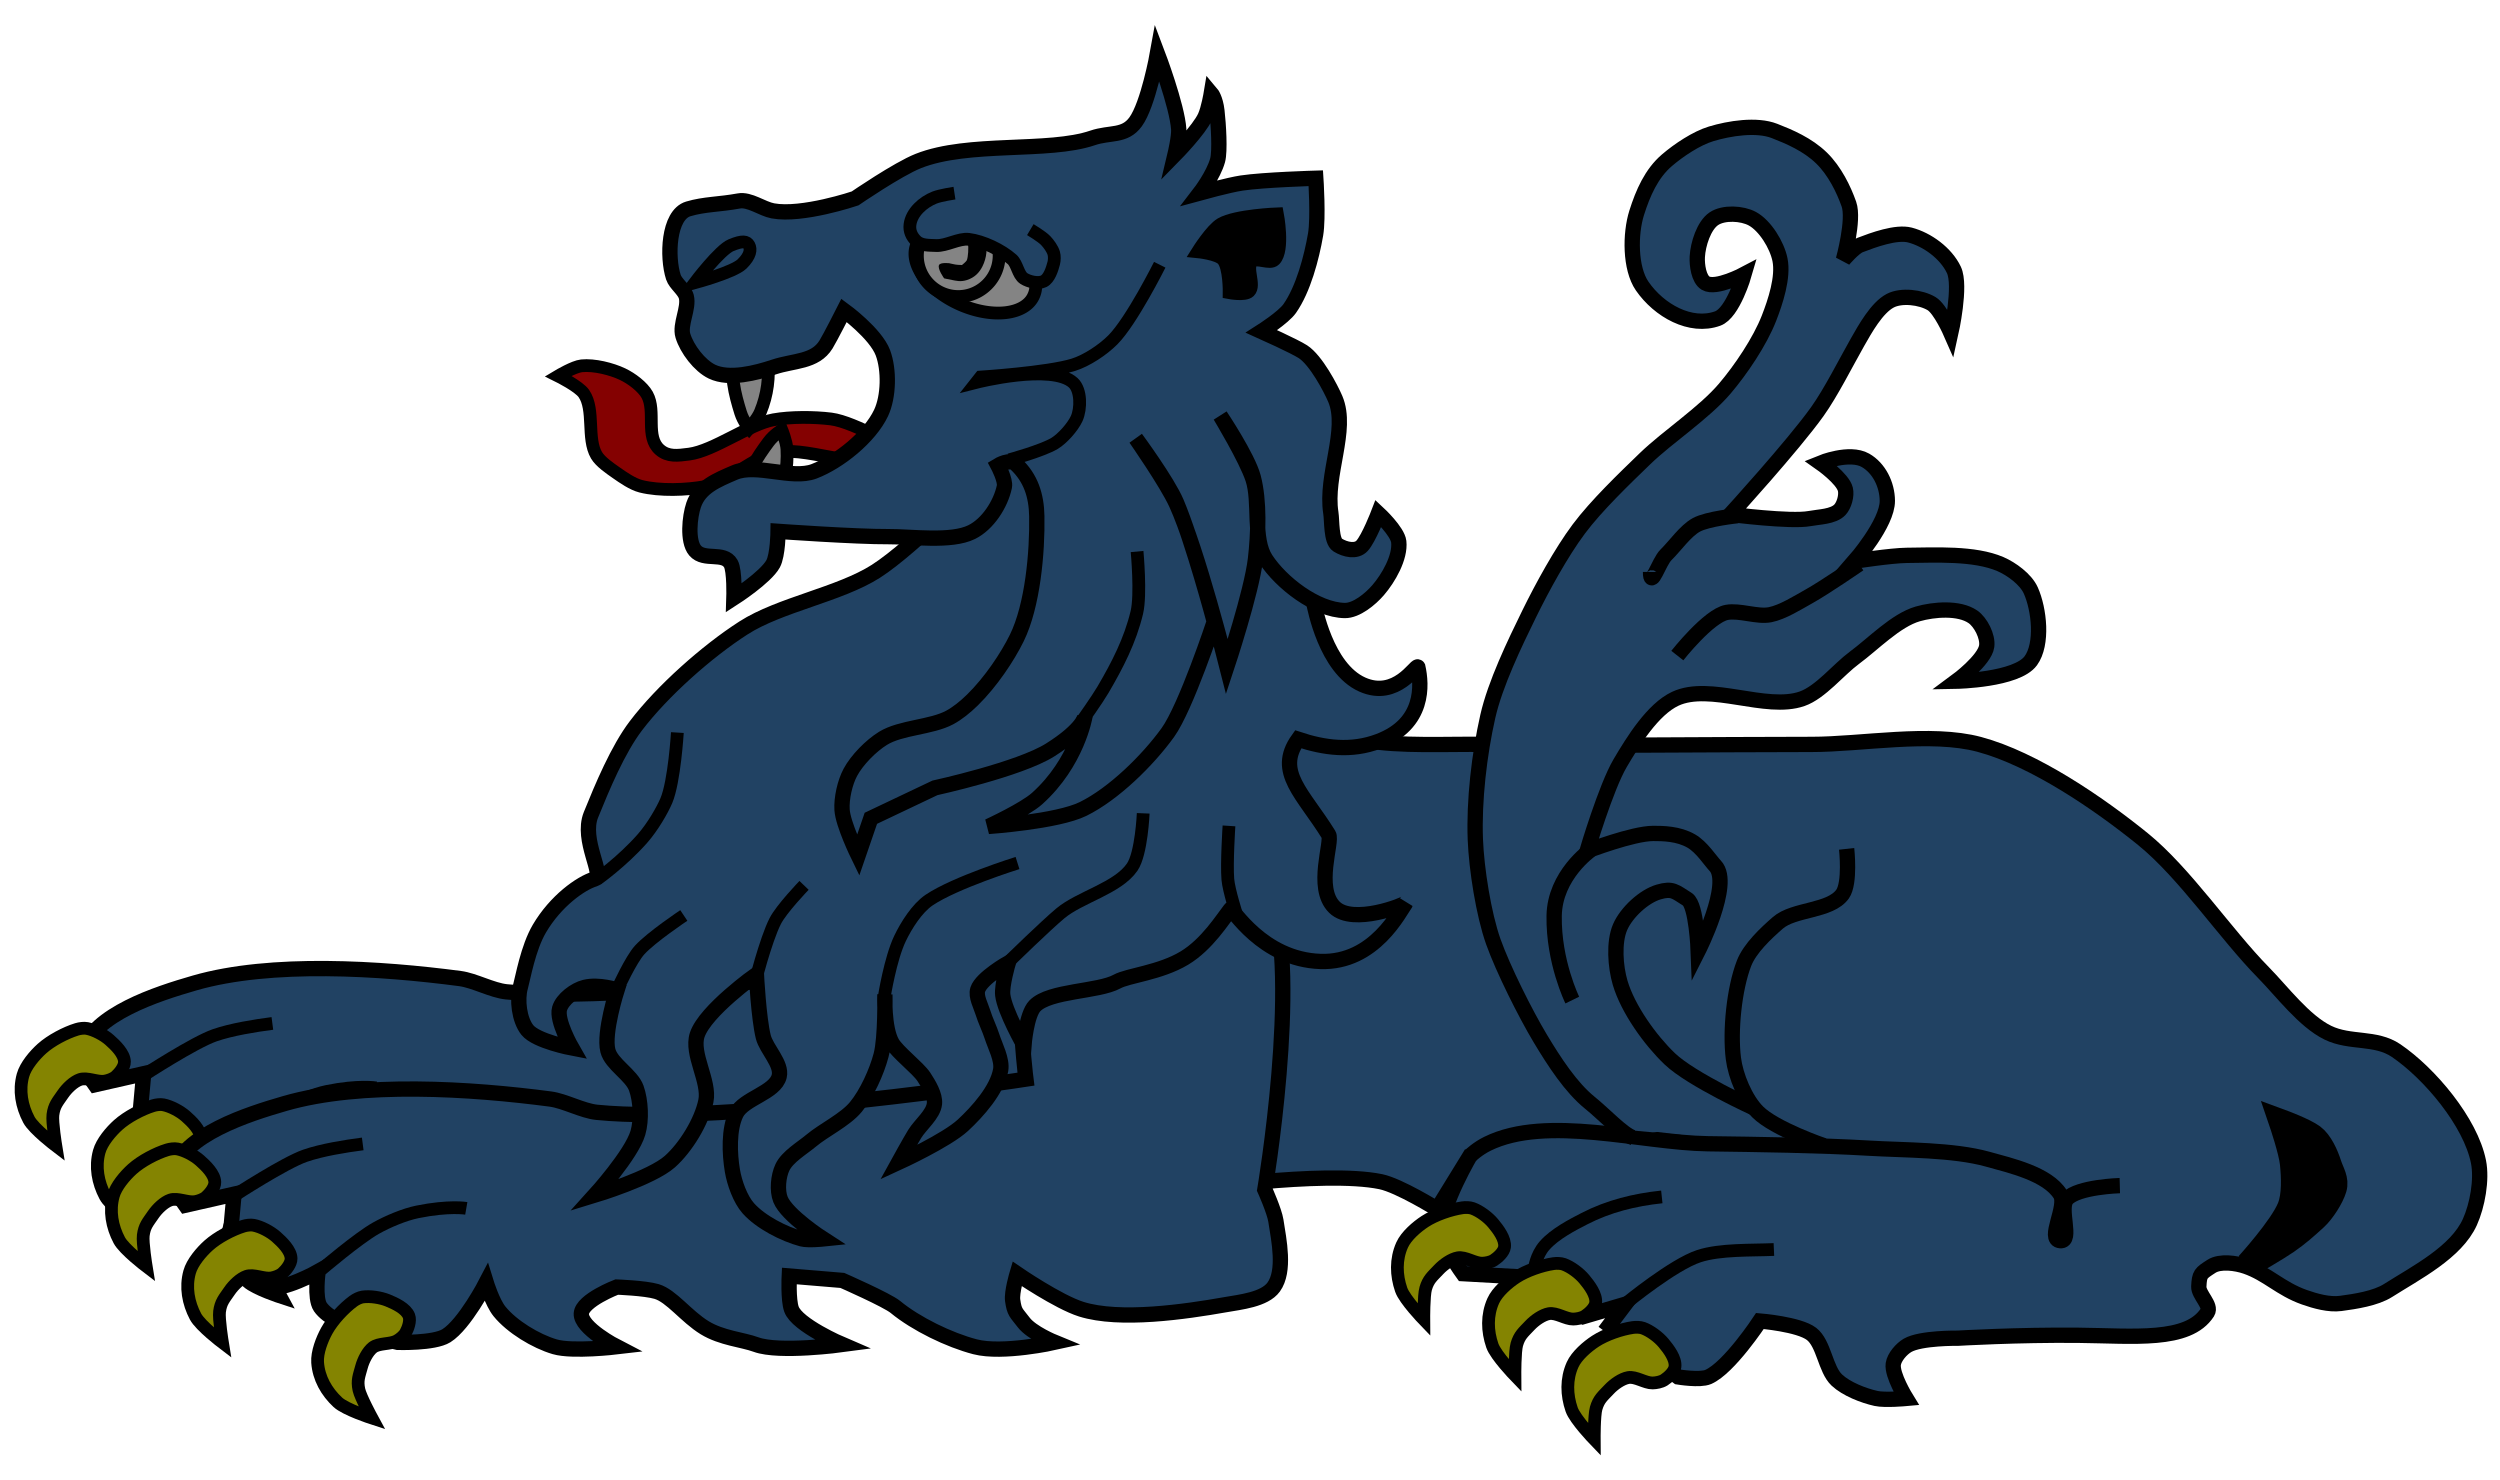 <?xml version="1.0" encoding="UTF-8" standalone="no"?>
<svg
   xmlns:dc="http://purl.org/dc/elements/1.1/"
   xmlns:cc="http://creativecommons.org/ns#"
   xmlns:rdf="http://www.w3.org/1999/02/22-rdf-syntax-ns#"
   xmlns:svg="http://www.w3.org/2000/svg"
   xmlns="http://www.w3.org/2000/svg"
   xmlns:sodipodi="http://sodipodi.sourceforge.net/DTD/sodipodi-0.dtd"
   xmlns:inkscape="http://www.inkscape.org/namespaces/inkscape"
   version="1.0"
   inkscape:output_extension="org.inkscape.output.svg.inkscape"
   sodipodi:docname="variant-lion-couchant-1.svg"
   inkscape:version="1.0rc1 (09960d6, 2020-04-09)"
   sodipodi:version="0.32"
   id="svg2"
   height="290"
   width="490">
  <defs
     id="defs4">
    <linearGradient
       id="linearGradient3252">
      <stop
         id="stop3254"
         offset="0"
         style="stop-color:#ffff00;stop-opacity:1;" />
      <stop
         id="stop3256"
         offset="1"
         style="stop-color:#ff0000;stop-opacity:1;" />
    </linearGradient>
    <linearGradient
       id="linearGradient3242">
      <stop
         id="stop3244"
         offset="0"
         style="stop-color:#ff0000;stop-opacity:1;" />
      <stop
         id="stop3246"
         offset="1"
         style="stop-color:#00ff16;stop-opacity:1;" />
    </linearGradient>
    <inkscape:perspective
       id="perspective10"
       inkscape:persp3d-origin="372.04724 : 350.78739 : 1"
       inkscape:vp_z="744.09448 : 526.18109 : 1"
       inkscape:vp_y="0 : 1000 : 0"
       inkscape:vp_x="0 : 526.18109 : 1"
       sodipodi:type="inkscape:persp3d" />
    <inkscape:perspective
       sodipodi:type="inkscape:persp3d"
       inkscape:vp_x="0 : 526.18109 : 1"
       inkscape:vp_y="0 : 1000 : 0"
       inkscape:vp_z="744.09448 : 526.18109 : 1"
       inkscape:persp3d-origin="372.04724 : 350.78739 : 1"
       id="perspective2498" />
    <inkscape:perspective
       sodipodi:type="inkscape:persp3d"
       inkscape:vp_x="0 : 526.18109 : 1"
       inkscape:vp_y="0 : 1000 : 0"
       inkscape:vp_z="744.09448 : 526.18109 : 1"
       inkscape:persp3d-origin="372.04724 : 350.78739 : 1"
       id="perspective2831" />
    <inkscape:perspective
       sodipodi:type="inkscape:persp3d"
       inkscape:vp_x="0 : 526.18109 : 1"
       inkscape:vp_y="0 : 1000 : 0"
       inkscape:vp_z="744.09448 : 526.18109 : 1"
       inkscape:persp3d-origin="372.04724 : 350.78739 : 1"
       id="perspective4998" />
    <inkscape:perspective
       sodipodi:type="inkscape:persp3d"
       inkscape:vp_x="0 : 526.18109 : 1"
       inkscape:vp_y="0 : 1000 : 0"
       inkscape:vp_z="744.09448 : 526.18109 : 1"
       inkscape:persp3d-origin="372.04724 : 350.78739 : 1"
       id="perspective2560" />
    <inkscape:perspective
       sodipodi:type="inkscape:persp3d"
       inkscape:vp_x="0 : 526.18109 : 1"
       inkscape:vp_y="0 : 1000 : 0"
       inkscape:vp_z="744.09448 : 526.18109 : 1"
       inkscape:persp3d-origin="372.04724 : 350.78739 : 1"
       id="perspective2694" />
    <inkscape:perspective
       sodipodi:type="inkscape:persp3d"
       inkscape:vp_x="0 : 526.18109 : 1"
       inkscape:vp_y="0 : 1000 : 0"
       inkscape:vp_z="744.09448 : 526.18109 : 1"
       inkscape:persp3d-origin="372.04724 : 350.78739 : 1"
       id="perspective2786" />
  </defs>
  <sodipodi:namedview
     inkscape:window-maximized="0"
     inkscape:document-rotation="0"
     inkscape:guide-bbox="true"
     showguides="true"
     inkscape:window-y="25"
     inkscape:window-x="0"
     inkscape:window-height="713"
     inkscape:window-width="1280"
     showgrid="false"
     inkscape:current-layer="layer3"
     inkscape:document-units="px"
     inkscape:cy="119.14503"
     inkscape:cx="199.31304"
     inkscape:zoom="2.3262987"
     inkscape:pageshadow="2"
     inkscape:pageopacity="0.0"
     objecttolerance="10"
     guidetolerance="10"
     gridtolerance="10000"
     borderopacity="1.0"
     bordercolor="#666666"
     pagecolor="#ffffff"
     id="base" />
  <g
     style="opacity:1"
     inkscape:label="Main"
     id="layer3"
     inkscape:groupmode="layer">
    <path
       sodipodi:nodetypes="csssssssssssssssssscsscssscsccccccsccscccc"
       id="path3741"
       d="M 228.554,131.566 C 228.554,131.566 255.238,142.791 267.349,145.06 C 274.317,146.366 283.876,145.777 290.964,145.904 C 310.19,146.247 335.831,145.904 355.06,145.904 C 364.928,145.904 378.422,143.344 387.952,145.904 C 398.681,148.785 411.365,157.468 420,164.458 C 428.215,171.108 436.202,183.068 443.614,190.602 C 447.255,194.303 451.599,200.134 456.265,202.41 C 460.639,204.543 465.598,203.176 469.625,205.908 C 476.196,210.367 484.233,219.923 485.783,227.711 C 486.482,231.22 485.567,236.256 484.096,239.518 C 481.412,245.471 473.561,249.442 468.049,252.943 C 465.613,254.489 461.631,255.09 458.771,255.473 C 456.514,255.775 453.813,255.019 451.665,254.262 C 446.966,252.606 444.434,249.682 440.177,248.209 C 438.264,247.548 435.127,247.106 433.43,248.209 C 431.34,249.567 431.084,249.68 430.964,252.169 C 430.887,253.767 433.518,255.884 432.651,257.229 C 428.86,263.105 418.126,261.824 407.406,261.716 C 395.51,261.596 383.735,262.289 383.735,262.289 C 383.735,262.289 376.449,262.181 373.871,263.693 C 372.681,264.391 371.285,265.985 371.084,267.349 C 370.769,269.488 373.614,274.096 373.614,274.096 C 373.614,274.096 369.44,274.481 367.711,274.096 C 365.224,273.543 361.88,272.236 360.022,270.493 C 357.765,268.374 357.511,263.336 355.06,261.446 C 352.582,259.534 344.94,258.916 344.94,258.916 C 344.94,258.916 338.92,268.084 334.819,269.88 C 333.197,270.59 328.916,269.88 328.916,269.88 L 315.422,259.759 L 318.534,255.637 L 310.392,258.038 L 298.327,250.285 L 286.747,249.639 C 286.747,249.639 282.661,244.031 282.53,241.205 C 282.304,236.324 288.434,226.024 288.434,226.024 L 281.687,236.988 C 281.687,236.988 274.239,232.354 270.625,231.61 C 259.325,229.284 232.209,233.394 232.209,233.394 L 166.988,196.506 L 225.181,128.193 L 228.554,131.566 z"
       style="fill:#214263;fill-opacity:1;fill-rule:evenodd;stroke:#000000;stroke-width:3;stroke-linecap:butt;stroke-linejoin:miter;stroke-miterlimit:4;stroke-dasharray:none;stroke-opacity:1" />
    <path
       sodipodi:nodetypes="cssssssss"
       id="path3743"
       d="M 288.271,226.424 C 288.271,226.424 289.637,225.113 291.543,224.175 C 303.166,218.452 321.774,223.997 334.728,224.175 C 344.188,224.304 356.809,224.472 366.253,225.038 C 373.266,225.459 382.805,225.311 389.572,227.198 C 394.149,228.474 401.301,230.081 403.823,234.107 C 405.268,236.413 401.111,242.963 403.823,243.176 C 406.308,243.371 403.436,236.809 405.119,234.971 C 407.283,232.607 415.483,232.38 415.483,232.38"
       style="fill:none;fill-rule:evenodd;stroke:#000000;stroke-width:3;stroke-linecap:butt;stroke-linejoin:miter;stroke-miterlimit:4;stroke-dasharray:none;stroke-opacity:1" />
    <path
       style="fill:#848401;fill-opacity:1;fill-rule:evenodd;stroke:#000000;stroke-width:2.5;stroke-linecap:butt;stroke-linejoin:miter;stroke-miterlimit:4;stroke-dasharray:none;stroke-opacity:1"
       d="M 288.625,236.852 C 290.023,237.354 291.691,238.603 292.651,239.755 C 293.633,240.933 295.085,242.839 294.888,244.41 C 294.762,245.411 293.599,246.472 292.761,247.011 C 292.163,247.396 291.19,247.578 290.494,247.59 C 289.025,247.615 287.195,246.277 285.739,246.529 C 284.465,246.75 282.917,247.856 282.009,248.824 C 280.724,250.193 279.957,250.745 279.434,252.56 C 279.034,253.949 279.067,258.643 279.067,258.643 C 279.067,258.643 275.313,254.748 274.638,252.794 C 273.65,249.938 273.557,246.823 274.817,244.013 C 275.613,242.238 277.702,240.441 279.308,239.396 C 281.29,238.107 284.341,237.054 286.638,236.722 C 287.233,236.635 288.065,236.65 288.625,236.852 z"
       id="path3745"
       sodipodi:nodetypes="cssssssscsssss" />
    <path
       style="fill:#848401;fill-opacity:1;fill-rule:evenodd;stroke:#000000;stroke-width:2.5;stroke-linecap:butt;stroke-linejoin:miter;stroke-miterlimit:4;stroke-dasharray:none;stroke-opacity:1"
       d="M 306.486,247.8 C 307.884,248.302 309.552,249.551 310.512,250.703 C 311.494,251.881 312.946,253.787 312.749,255.358 C 312.623,256.359 311.46,257.42 310.622,257.959 C 310.024,258.345 309.051,258.526 308.355,258.538 C 306.886,258.563 305.056,257.225 303.6,257.477 C 302.326,257.698 300.779,258.805 299.87,259.772 C 298.585,261.141 297.818,261.694 297.295,263.508 C 296.895,264.897 296.928,269.592 296.928,269.592 C 296.928,269.592 293.174,265.696 292.499,263.742 C 291.511,260.887 291.418,257.772 292.678,254.961 C 293.474,253.186 295.563,251.389 297.17,250.344 C 299.151,249.055 302.202,248.002 304.499,247.67 C 305.094,247.584 305.926,247.599 306.486,247.8 z"
       id="path3747"
       sodipodi:nodetypes="cssssssscsssss" />
    <path
       style="fill:#848401;fill-opacity:1;fill-rule:evenodd;stroke:#000000;stroke-width:2.5;stroke-linecap:butt;stroke-linejoin:miter;stroke-miterlimit:4;stroke-dasharray:none;stroke-opacity:1"
       d="M 322.033,260.323 C 323.431,260.826 325.099,262.075 326.059,263.227 C 327.041,264.405 328.493,266.311 328.295,267.881 C 328.169,268.883 327.007,269.943 326.169,270.483 C 325.57,270.868 324.598,271.05 323.902,271.062 C 322.433,271.086 320.602,269.749 319.147,270.001 C 317.873,270.221 316.325,271.328 315.417,272.296 C 314.132,273.664 313.365,274.217 312.842,276.031 C 312.441,277.42 312.474,282.115 312.474,282.115 C 312.474,282.115 308.721,278.22 308.045,276.266 C 307.058,273.41 306.964,270.295 308.225,267.485 C 309.021,265.71 311.11,263.913 312.716,262.868 C 314.698,261.579 317.749,260.526 320.046,260.193 C 320.641,260.107 321.473,260.122 322.033,260.323 z"
       id="path3749"
       sodipodi:nodetypes="cssssssscsssss" />
    <path
       sodipodi:nodetypes="css"
       id="path3753"
       d="M 318.754,255.392 C 318.754,255.392 327.971,247.833 333,246.199 C 337.206,244.832 343.266,245.098 347.683,244.903"
       style="fill:none;fill-rule:evenodd;stroke:#000000;stroke-width:2.5;stroke-linecap:butt;stroke-linejoin:miter;stroke-miterlimit:4;stroke-dasharray:none;stroke-opacity:1" />
    <path
       sodipodi:nodetypes="csss"
       id="path3755"
       d="M 300.745,248.606 C 300.745,248.606 301.061,246.046 302.727,244.136 C 304.751,241.816 308.355,239.985 310.544,238.858 C 315.317,236.4 320.376,235.162 325.715,234.595"
       style="fill:none;fill-rule:evenodd;stroke:#000000;stroke-width:2.5;stroke-linecap:butt;stroke-linejoin:miter;stroke-miterlimit:4;stroke-dasharray:none;stroke-opacity:1" />
    <path
       sodipodi:nodetypes="csssssscssc"
       id="path3759"
       d="M 447.2,219.951 C 447.2,219.951 451.64,221.585 453.262,222.796 C 454.766,223.919 455.864,226.399 456.439,228.185 C 456.988,229.889 457.968,231.199 457.464,232.917 C 456.944,234.69 455.16,237.44 453.796,238.687 C 451.805,240.506 450.376,241.782 448.162,243.322 C 447.245,243.959 445.582,244.973 444.05,245.884 C 442.243,246.958 440.62,247.889 440.62,247.889 C 440.62,247.889 447.229,240.644 448.82,236.698 C 449.792,234.289 449.618,230.64 449.361,228.055 C 449.112,225.551 447.2,219.951 447.2,219.951 z"
       style="fill:#000000;fill-rule:evenodd;stroke:#000000;stroke-width:5;stroke-linecap:butt;stroke-linejoin:miter;stroke-miterlimit:4;stroke-dasharray:none;stroke-opacity:1" />
    <path
       sodipodi:nodetypes="cssssss"
       id="path3757"
       d="M 361.94,166.374 C 361.94,166.374 362.683,173.07 361.147,175.235 C 358.718,178.659 351.618,178.128 348.464,180.874 C 346.109,182.924 342.957,185.879 341.826,188.813 C 339.887,193.845 339.074,202.096 339.744,207.457 C 340.173,210.89 342.075,215.5 344.5,217.929 C 347.836,221.272 357.498,224.558 357.498,224.558"
       style="fill:none;fill-rule:evenodd;stroke:#000000;stroke-width:3;stroke-linecap:butt;stroke-linejoin:miter;stroke-miterlimit:4;stroke-dasharray:none;stroke-opacity:1" />
    <path
       sodipodi:nodetypes="cssssscssscssssssscsssscsscssscsssscssscsssssssscssssssssssssssss"
       id="path3762"
       d="M 344.015,217.28 C 344.015,217.28 331.525,211.6 327.268,207.527 C 323.461,203.883 319.072,197.806 317.544,192.611 C 316.625,189.489 316.257,184.681 317.544,181.71 C 318.792,178.827 322.224,175.663 325.107,174.826 C 327.806,174.042 328.318,174.74 330.724,176.256 C 332.509,177.38 332.851,186.363 332.851,186.363 C 332.851,186.363 339.51,173.229 336.203,169.716 C 335.149,168.598 333.553,166.046 331.507,164.852 C 328.964,163.37 325.878,163.352 324.026,163.352 C 320.017,163.352 311.061,166.794 311.061,166.794 C 311.061,166.794 314.766,154.297 317.544,149.583 C 320.1,145.245 323.942,139.032 328.348,136.962 C 335.166,133.759 346.116,139.433 353.199,136.962 C 356.833,135.693 360.321,131.245 363.463,128.93 C 367.12,126.236 371.593,121.557 375.889,120.324 C 379.022,119.425 383.976,119.013 386.694,120.898 C 388.211,121.95 389.646,124.729 389.395,126.635 C 389.029,129.41 383.452,133.519 383.452,133.519 C 383.452,133.519 395.272,133.3 398.038,129.503 C 400.419,126.237 399.704,119.467 398.038,115.735 C 397.052,113.524 394.229,111.494 392.096,110.571 C 386.973,108.355 379.26,108.801 373.728,108.85 C 370.632,108.878 363.463,109.998 363.463,109.998 C 363.463,109.998 369.944,102.61 369.918,98.169 C 369.899,94.967 368.282,91.732 365.624,90.22 C 362.478,88.43 356.831,90.741 356.831,90.741 C 356.831,90.741 361.176,93.783 361.693,95.904 C 361.989,97.117 361.452,99.039 360.613,99.92 C 359.298,101.299 356.489,101.296 354.67,101.641 C 350.986,102.339 339.153,100.818 339.153,100.818 C 339.153,100.818 351.432,87.351 356.206,80.656 C 358.877,76.911 361.771,71.13 364.054,67.106 C 365.561,64.448 367.866,60.311 370.487,58.938 C 372.672,57.794 376.468,58.241 378.59,59.512 C 380.313,60.544 382.372,65.249 382.372,65.249 C 382.372,65.249 384.442,56.005 382.962,52.899 C 381.39,49.603 377.724,46.954 374.346,46.068 C 371.672,45.366 367.135,47.042 364.544,48.038 C 363.354,48.496 361.303,50.906 361.303,50.906 C 361.303,50.906 363.472,43.084 362.383,40.006 C 361.362,37.121 359.618,33.507 357.028,30.98 C 354.297,28.314 350.671,26.784 347.797,25.664 C 344.294,24.298 338.959,25.15 335.371,26.237 C 332.51,27.104 329.044,29.418 326.728,31.401 C 323.688,34.001 322.025,37.797 320.785,41.727 C 319.493,45.82 319.463,52.588 321.866,56.07 C 325.174,60.865 331.356,64.341 336.658,62.433 C 339.685,61.344 341.854,53.775 341.854,53.775 C 341.854,53.775 336.306,56.718 334.291,55.496 C 332.956,54.686 332.585,51.963 332.67,50.333 C 332.799,47.872 333.957,44.203 335.912,42.875 C 337.823,41.576 341.457,41.772 343.475,42.875 C 345.954,44.23 348.292,48.011 348.877,50.906 C 349.571,54.339 347.981,59.137 346.716,62.381 C 344.927,66.967 341.203,72.462 338.073,76.149 C 333.987,80.961 326.918,85.557 322.406,89.918 C 318.338,93.85 312.858,99.11 309.44,103.687 C 306.003,108.29 302.271,115.114 299.716,120.324 C 296.865,126.137 293.058,134.032 291.612,140.404 C 289.938,147.783 288.873,156.968 289.167,164.552 C 289.39,170.292 290.783,179.204 292.693,184.579 C 294.598,189.939 298.981,198.677 301.877,203.511 C 304.653,208.144 307.933,213.172 311.601,216.132 C 314.419,218.406 318.145,222.404 320.058,222.967"
       style="fill:#214263;fill-opacity:1;fill-rule:evenodd;stroke:#000000;stroke-width:3;stroke-linecap:butt;stroke-linejoin:miter;stroke-miterlimit:4;stroke-dasharray:none;stroke-opacity:1" />
    <path
       sodipodi:nodetypes="csss"
       id="path3765"
       d="M 340.56,101.072 C 340.56,101.072 334.682,101.668 332.484,102.878 C 330.321,104.068 328.327,106.995 326.533,108.746 C 325.137,110.108 323.503,115.61 323.503,112.095"
       style="fill:none;fill-rule:evenodd;stroke:#000000;stroke-width:3;stroke-linecap:butt;stroke-linejoin:miter;stroke-miterlimit:4;stroke-dasharray:none;stroke-opacity:1" />
    <path
       sodipodi:nodetypes="cssss"
       id="path3767"
       d="M 364.364,110.552 C 364.364,110.552 357.629,115.179 354.588,116.871 C 352.363,118.109 349.406,119.994 346.936,120.483 C 344.426,120.979 340.95,119.559 338.435,120.031 C 334.89,120.697 328.755,128.493 328.755,128.493"
       style="fill:none;fill-rule:evenodd;stroke:#000000;stroke-width:3;stroke-linecap:butt;stroke-linejoin:miter;stroke-miterlimit:4;stroke-dasharray:none;stroke-opacity:1" />
    <path
       sodipodi:nodetypes="css"
       id="path3785"
       d="M 311.713,166.643 C 311.713,166.643 304.737,171.538 304.614,179.507 C 304.474,188.494 308.167,196.015 308.167,196.015"
       style="fill:none;fill-rule:evenodd;stroke:#000000;stroke-width:3;stroke-linecap:butt;stroke-linejoin:miter;stroke-miterlimit:4;stroke-dasharray:none;stroke-opacity:1" />
    <g
       transform="translate(-504.659,-60.422)"
       id="g3692">
      <g
         id="g3682">
        <path
           sodipodi:nodetypes="ccsssscsscssccscssscscsscscscscccsssscssss"
           id="path3673"
           d="M 736.153,212.334 C 741.825,228.68 734.853,269.995 734.853,269.995 C 734.853,269.995 736.722,274.154 737.02,276.064 C 737.622,279.922 738.88,285.911 736.587,289.07 C 734.799,291.535 730.047,292.011 727.049,292.539 C 719.235,293.915 706.435,295.791 698.869,293.406 C 694.326,291.974 686.296,286.469 686.296,286.469 C 686.296,286.469 685.212,290.104 685.429,291.672 C 685.764,294.092 686.121,294.059 687.597,296.007 C 689.155,298.065 693.666,299.909 693.666,299.909 C 693.666,299.909 683.476,302.189 678.059,300.776 C 672.993,299.455 666.491,296.302 662.451,292.972 C 660.805,291.616 652.046,287.77 652.046,287.77 L 641.641,286.903 C 641.641,286.903 641.416,291.565 642.075,293.406 C 643.205,296.566 652.046,300.343 652.046,300.343 C 652.046,300.343 639.665,302.017 635.138,300.343 C 632.541,299.382 628.392,299.085 625.064,297.043 C 621.402,294.796 618.551,290.801 615.629,289.938 C 613.37,289.27 607.825,289.07 607.825,289.07 C 607.825,289.07 601.031,291.676 600.888,294.273 C 600.732,297.121 607.825,300.776 607.825,300.776 C 607.825,300.776 599.181,301.799 595.686,300.776 C 591.981,299.692 587.275,296.841 584.847,293.839 C 583.45,292.111 582.246,288.203 582.246,288.203 C 582.246,288.203 578.02,296.37 574.442,298.608 C 571.994,300.14 564.904,299.909 564.904,299.909 C 564.904,299.909 552.566,297.097 549.73,292.972 C 548.549,291.254 549.297,286.036 549.297,286.036 C 549.297,286.036 542.326,289.951 539.325,289.07 C 536.05,288.109 531.955,280.4 531.955,280.4 L 532.822,270.862 L 523.284,273.029 C 523.284,273.029 520.018,268.52 520.683,266.526 C 523.14,259.163 535.337,255.242 542.794,253.087 C 557.789,248.752 579.343,250.183 594.819,252.219 C 597.635,252.59 601.097,254.536 603.923,254.821 C 629.103,257.362 688.03,248.318 688.03,248.318 C 688.03,248.318 684.755,222.483 689.764,213.201 C 692.594,207.958 700.106,203.231 705.805,201.495 C 712.156,199.561 721.967,199.417 727.916,202.362 C 731.393,204.084 734.881,208.668 736.153,212.334 z"
           style="fill:#214263;fill-opacity:1;fill-rule:evenodd;stroke:#000000;stroke-width:3;stroke-linecap:butt;stroke-linejoin:miter;stroke-miterlimit:4;stroke-dasharray:none;stroke-opacity:1" />
        <path
           style="opacity:1;fill:#848401;fill-opacity:1;fill-rule:evenodd;stroke:#000000;stroke-width:2.5;stroke-linecap:butt;stroke-linejoin:miter;stroke-miterlimit:4;stroke-dasharray:none;stroke-opacity:1"
           d="M 521.706,261.999 C 523.164,262.281 525.004,263.26 526.129,264.251 C 527.28,265.265 529.007,266.926 529.052,268.508 C 529.081,269.517 528.095,270.743 527.349,271.405 C 526.817,271.877 525.884,272.206 525.198,272.324 C 523.75,272.573 521.736,271.532 520.336,272.004 C 519.111,272.417 517.751,273.748 517.002,274.844 C 515.942,276.393 515.269,277.057 515.03,278.93 C 514.847,280.363 515.599,284.998 515.599,284.998 C 515.599,284.998 511.293,281.723 510.326,279.896 C 508.913,277.225 508.343,274.162 509.158,271.191 C 509.672,269.315 511.462,267.219 512.889,265.941 C 514.65,264.363 517.503,262.855 519.722,262.175 C 520.297,261.998 521.121,261.886 521.706,261.999 z"
           id="path3676"
           sodipodi:nodetypes="cssssssscsssss" />
        <path
           style="opacity:1;fill:#848401;fill-opacity:1;fill-rule:evenodd;stroke:#000000;stroke-width:2.5;stroke-linecap:butt;stroke-linejoin:miter;stroke-miterlimit:4;stroke-dasharray:none;stroke-opacity:1"
           d="M 536.654,276.957 C 538.112,277.239 539.952,278.218 541.077,279.209 C 542.228,280.223 543.955,281.884 544,283.466 C 544.029,284.475 543.043,285.701 542.297,286.363 C 541.765,286.835 540.831,287.164 540.146,287.282 C 538.698,287.532 536.684,286.49 535.284,286.962 C 534.059,287.376 532.699,288.706 531.95,289.802 C 530.89,291.351 530.217,292.015 529.978,293.888 C 529.795,295.322 530.547,299.956 530.547,299.956 C 530.547,299.956 526.241,296.682 525.274,294.854 C 523.86,292.184 523.291,289.12 524.106,286.149 C 524.62,284.273 526.41,282.177 527.837,280.899 C 529.598,279.322 532.451,277.814 534.67,277.133 C 535.245,276.957 536.069,276.844 536.654,276.957 z"
           id="path3678"
           sodipodi:nodetypes="cssssssscsssss" />
        <path
           style="opacity:1;fill:#848401;fill-opacity:1;fill-rule:evenodd;stroke:#000000;stroke-width:2.5;stroke-linecap:butt;stroke-linejoin:miter;stroke-miterlimit:4;stroke-dasharray:none;stroke-opacity:1"
           d="M 558.014,291.017 C 559.483,290.802 561.543,291.12 562.932,291.684 C 564.353,292.262 566.531,293.26 567.096,294.739 C 567.456,295.682 566.929,297.165 566.444,298.035 C 566.097,298.657 565.324,299.275 564.716,299.613 C 563.431,300.326 561.186,300.007 560.021,300.914 C 559.001,301.708 558.156,303.413 557.809,304.695 C 557.32,306.507 556.903,307.355 557.295,309.202 C 557.596,310.616 559.834,314.743 559.834,314.743 C 559.834,314.743 554.689,313.072 553.173,311.666 C 550.958,309.611 549.41,306.906 549.2,303.834 C 549.067,301.893 550.065,299.324 550.99,297.646 C 552.132,295.577 554.329,293.212 556.199,291.837 C 556.684,291.481 557.425,291.103 558.014,291.017 z"
           id="path3680"
           sodipodi:nodetypes="cssssssscsssss" />
      </g>
      <path
         style="fill:none;fill-rule:evenodd;stroke:#000000;stroke-width:2.5;stroke-linecap:butt;stroke-linejoin:miter;stroke-miterlimit:4;stroke-dasharray:none;stroke-opacity:1"
         d="M 532.849,271.15 C 532.849,271.15 542.711,264.728 546.75,263.331 C 550.019,262.2 554.614,261.459 558.044,261.014"
         id="path3688"
         sodipodi:nodetypes="css" />
      <path
         style="fill:none;fill-rule:evenodd;stroke:#000000;stroke-width:2.5;stroke-linecap:butt;stroke-linejoin:miter;stroke-miterlimit:4;stroke-dasharray:none;stroke-opacity:1"
         d="M 549.935,285.629 C 549.935,285.629 557.134,279.492 560.65,277.521 C 562.93,276.242 566.198,274.857 568.759,274.335 C 574.976,273.069 578.341,273.646 578.341,273.646"
         id="path3690"
         sodipodi:nodetypes="cssc" />
    </g>
    <g
       transform="translate(-486.948,-36.807)"
       id="g3701">
      <g
         id="g3703">
        <path
           sodipodi:nodetypes="ccsssscsscssccscssscscsscscscscccsssscssss"
           id="path3705"
           d="M 736.153,212.334 C 741.825,228.68 734.853,269.995 734.853,269.995 C 734.853,269.995 736.722,274.154 737.02,276.064 C 737.622,279.922 738.88,285.911 736.587,289.07 C 734.799,291.535 730.047,292.011 727.049,292.539 C 719.235,293.915 706.435,295.791 698.869,293.406 C 694.326,291.974 686.296,286.469 686.296,286.469 C 686.296,286.469 685.212,290.104 685.429,291.672 C 685.764,294.092 686.121,294.059 687.597,296.007 C 689.155,298.065 693.666,299.909 693.666,299.909 C 693.666,299.909 683.476,302.189 678.059,300.776 C 672.993,299.455 666.491,296.302 662.451,292.972 C 660.805,291.616 652.046,287.77 652.046,287.77 L 641.641,286.903 C 641.641,286.903 641.416,291.565 642.075,293.406 C 643.205,296.566 652.046,300.343 652.046,300.343 C 652.046,300.343 639.665,302.017 635.138,300.343 C 632.541,299.382 628.392,299.085 625.064,297.043 C 621.402,294.796 618.551,290.801 615.629,289.938 C 613.37,289.27 607.825,289.07 607.825,289.07 C 607.825,289.07 601.031,291.676 600.888,294.273 C 600.732,297.121 607.825,300.776 607.825,300.776 C 607.825,300.776 599.181,301.799 595.686,300.776 C 591.981,299.692 587.275,296.841 584.847,293.839 C 583.45,292.111 582.246,288.203 582.246,288.203 C 582.246,288.203 578.02,296.37 574.442,298.608 C 571.994,300.14 564.904,299.909 564.904,299.909 C 564.904,299.909 552.566,297.097 549.73,292.972 C 548.549,291.254 549.297,286.036 549.297,286.036 C 549.297,286.036 542.326,289.951 539.325,289.07 C 536.05,288.109 531.955,280.4 531.955,280.4 L 532.822,270.862 L 523.284,273.029 C 523.284,273.029 520.018,268.52 520.683,266.526 C 523.14,259.163 535.337,255.242 542.794,253.087 C 557.789,248.752 579.343,250.183 594.819,252.219 C 597.635,252.59 601.097,254.536 603.923,254.821 C 629.103,257.362 688.03,248.318 688.03,248.318 C 688.03,248.318 684.755,222.483 689.764,213.201 C 692.594,207.958 700.106,203.231 705.805,201.495 C 712.156,199.561 721.967,199.417 727.916,202.362 C 731.393,204.084 734.881,208.668 736.153,212.334 z"
           style="fill:#214263;fill-opacity:1;fill-rule:evenodd;stroke:#000000;stroke-width:3;stroke-linecap:butt;stroke-linejoin:miter;stroke-miterlimit:4;stroke-dasharray:none;stroke-opacity:1" />
        <path
           style="opacity:1;fill:#848401;fill-opacity:1;fill-rule:evenodd;stroke:#000000;stroke-width:2.5;stroke-linecap:butt;stroke-linejoin:miter;stroke-miterlimit:4;stroke-dasharray:none;stroke-opacity:1"
           d="M 521.706,261.999 C 523.164,262.281 525.004,263.26 526.129,264.251 C 527.28,265.265 529.007,266.926 529.052,268.508 C 529.081,269.517 528.095,270.743 527.349,271.405 C 526.817,271.877 525.884,272.206 525.198,272.324 C 523.75,272.573 521.736,271.532 520.336,272.004 C 519.111,272.417 517.751,273.748 517.002,274.844 C 515.942,276.393 515.269,277.057 515.03,278.93 C 514.847,280.363 515.599,284.998 515.599,284.998 C 515.599,284.998 511.293,281.723 510.326,279.896 C 508.913,277.225 508.343,274.162 509.158,271.191 C 509.672,269.315 511.462,267.219 512.889,265.941 C 514.65,264.363 517.503,262.855 519.722,262.175 C 520.297,261.998 521.121,261.886 521.706,261.999 z"
           id="path3707"
           sodipodi:nodetypes="cssssssscsssss" />
        <path
           style="opacity:1;fill:#848401;fill-opacity:1;fill-rule:evenodd;stroke:#000000;stroke-width:2.5;stroke-linecap:butt;stroke-linejoin:miter;stroke-miterlimit:4;stroke-dasharray:none;stroke-opacity:1"
           d="M 536.654,276.957 C 538.112,277.239 539.952,278.218 541.077,279.209 C 542.228,280.223 543.955,281.884 544,283.466 C 544.029,284.475 543.043,285.701 542.297,286.363 C 541.765,286.835 540.831,287.164 540.146,287.282 C 538.698,287.532 536.684,286.49 535.284,286.962 C 534.059,287.376 532.699,288.706 531.95,289.802 C 530.89,291.351 530.217,292.015 529.978,293.888 C 529.795,295.322 530.547,299.956 530.547,299.956 C 530.547,299.956 526.241,296.682 525.274,294.854 C 523.86,292.184 523.291,289.12 524.106,286.149 C 524.62,284.273 526.41,282.177 527.837,280.899 C 529.598,279.322 532.451,277.814 534.67,277.133 C 535.245,276.957 536.069,276.844 536.654,276.957 z"
           id="path3709"
           sodipodi:nodetypes="cssssssscsssss" />
        <path
           style="opacity:1;fill:#848401;fill-opacity:1;fill-rule:evenodd;stroke:#000000;stroke-width:2.5;stroke-linecap:butt;stroke-linejoin:miter;stroke-miterlimit:4;stroke-dasharray:none;stroke-opacity:1"
           d="M 558.014,291.017 C 559.483,290.802 561.543,291.12 562.932,291.684 C 564.353,292.262 566.531,293.26 567.096,294.739 C 567.456,295.682 566.929,297.165 566.444,298.035 C 566.097,298.657 565.324,299.275 564.716,299.613 C 563.431,300.326 561.186,300.007 560.021,300.914 C 559.001,301.708 558.156,303.413 557.809,304.695 C 557.32,306.507 556.903,307.355 557.295,309.202 C 557.596,310.616 559.834,314.743 559.834,314.743 C 559.834,314.743 554.689,313.072 553.173,311.666 C 550.958,309.611 549.41,306.906 549.2,303.834 C 549.067,301.893 550.065,299.324 550.99,297.646 C 552.132,295.577 554.329,293.212 556.199,291.837 C 556.684,291.481 557.425,291.103 558.014,291.017 z"
           id="path3711"
           sodipodi:nodetypes="cssssssscsssss" />
      </g>
      <path
         style="fill:none;fill-rule:evenodd;stroke:#000000;stroke-width:2.5;stroke-linecap:butt;stroke-linejoin:miter;stroke-miterlimit:4;stroke-dasharray:none;stroke-opacity:1"
         d="M 532.849,271.15 C 532.849,271.15 542.711,264.728 546.75,263.331 C 550.019,262.2 554.614,261.459 558.044,261.014"
         id="path3713"
         sodipodi:nodetypes="css" />
      <path
         style="fill:none;fill-rule:evenodd;stroke:#000000;stroke-width:2.5;stroke-linecap:butt;stroke-linejoin:miter;stroke-miterlimit:4;stroke-dasharray:none;stroke-opacity:1"
         d="M 549.935,285.629 C 549.935,285.629 557.134,279.492 560.65,277.521 C 562.93,276.242 566.198,274.857 568.759,274.335 C 574.976,273.069 578.341,273.646 578.341,273.646"
         id="path3715"
         sodipodi:nodetypes="cssc" />
    </g>
    <g
       transform="translate(-485.783,-45.542)"
       id="g3648">
      <g
         style="opacity:1"
         id="g2674"
         transform="matrix(1,4.0009699e-3,-4.0009699e-3,1,705.637,31.683)">
        <g
           transform="translate(-176.768,-4.242)"
           id="g6176">
          <path
             style="fill:#840101;fill-opacity:1;fill-rule:evenodd;stroke:#000000;stroke-width:2.5;stroke-linecap:butt;stroke-linejoin:miter;stroke-miterlimit:4;stroke-dasharray:none;stroke-opacity:1"
             d="M 134.433,106.738 C 134.433,106.738 124.885,101.015 120.177,100.446 C 116.831,100.042 112.227,100.039 108.921,100.647 C 104.174,101.522 97.2,106.802 92.405,107.444 C 90.148,107.746 88.259,108.021 86.636,106.613 C 83.73,104.093 85.924,99.08 84.126,95.862 C 83.246,94.288 81.062,92.663 79.302,91.834 C 77.122,90.807 73.718,89.964 71.262,90.222 C 69.732,90.383 66.667,92.236 66.667,92.236 C 66.667,92.236 70.724,94.226 71.721,95.66 C 73.908,98.808 72.294,104.481 74.248,107.745 C 75.018,109.031 76.854,110.267 78.153,111.169 C 79.487,112.095 81.34,113.379 82.977,113.787 C 86.623,114.697 91.908,114.497 95.611,113.787 C 100.13,112.921 105.105,107.882 109.624,107.016 C 113.057,106.358 117.88,107.603 121.339,108.148 C 123.872,108.547 129.379,110.766 129.379,110.766 L 134.433,106.738 z"
             id="path6066"
             sodipodi:nodetypes="cssssssscssssssscc" />
          <path
             style="fill:#848484;fill-rule:evenodd;stroke:#000000;stroke-width:2.5;stroke-linecap:butt;stroke-linejoin:miter;stroke-miterlimit:4;stroke-dasharray:none;stroke-opacity:1;fill-opacity:1"
             d="M 101.329,87.929 C 101.781,86.469 102.197,86.95 103.638,86.44 C 105.089,85.926 105.061,85.65 106.216,86.669 C 107.263,87.592 107.554,87.242 107.718,88.628 C 108.142,92.203 107.696,95.787 106.328,99.118 C 105.747,100.532 104.156,102.356 104.156,102.356 C 104.156,102.356 102.99,100.979 102.454,99.283 C 101.321,95.698 100.217,91.52 101.329,87.929 z"
             id="path6139"
             sodipodi:nodetypes="csssscss" />
          <path
             style="opacity:1;fill:#848484;fill-rule:evenodd;stroke:#000000;stroke-width:2.5;stroke-linecap:butt;stroke-linejoin:miter;stroke-miterlimit:4;stroke-dasharray:none;stroke-opacity:1;fill-opacity:1"
             d="M 103.228,115.386 C 103.186,116.915 103.735,116.592 104.935,117.539 C 106.144,118.493 106.028,118.745 107.45,118.153 C 108.737,117.616 108.9,118.041 109.502,116.782 C 111.054,113.534 111.786,109.996 111.563,106.403 C 111.469,104.877 110.55,102.637 110.55,102.637 C 110.55,102.637 109.002,103.566 107.949,104.999 C 105.722,108.028 103.332,111.628 103.228,115.386 z"
             id="path6141"
             sodipodi:nodetypes="csssscss" />
          <g
             style="opacity:1"
             id="g6049"
             transform="translate(-537.301,8.114)">
            <path
               sodipodi:nodetypes="csssssssscsscssscssscsssssscssssscsssscssssscscssssscsscscssccccc"
               id="path5995"
               d="M 688.439,102.204 C 688.439,102.204 673.891,117.326 666.389,122.154 C 659.271,126.735 647.593,128.749 640.49,133.353 C 633.318,138.002 624.637,145.78 619.49,152.603 C 615.955,157.289 612.919,164.653 610.74,170.103 C 608.743,175.099 613.582,182.043 611.514,182.675 C 608.788,183.509 603.893,187.007 600.725,192.443 C 598.506,196.25 597.536,202.124 597.038,203.928 C 596.358,206.391 596.836,210.338 598.438,212.328 C 600.21,214.531 607.188,215.828 607.188,215.828 C 607.188,215.828 604.075,210.46 604.738,208.128 C 605.267,206.266 607.759,204.398 609.637,203.928 C 612.455,203.224 615.99,204.402 615.99,204.402 C 615.99,204.402 613.339,212.808 614.24,216.302 C 614.933,218.986 618.901,221.044 619.84,223.652 C 620.73,226.124 620.917,229.878 620.19,232.402 C 618.956,236.684 611.79,244.652 611.79,244.652 C 611.79,244.652 622.889,241.237 626.49,238.002 C 629.571,235.234 632.672,230.162 633.49,226.102 C 634.264,222.259 630.514,216.876 631.74,213.152 C 633.296,208.427 643.29,201.252 643.29,201.252 C 643.29,201.252 643.771,209.919 644.69,213.502 C 645.31,215.92 648.413,218.773 647.84,221.202 C 647.07,224.461 640.918,225.547 639.44,228.552 C 637.954,231.573 638.166,236.435 638.74,239.752 C 639.148,242.116 640.29,245.314 641.89,247.102 C 644.304,249.799 648.889,252.129 652.389,253.052 C 653.608,253.373 656.589,253.052 656.589,253.052 C 656.589,253.052 649.479,248.518 648.19,245.352 C 647.476,243.599 647.739,240.767 648.54,239.052 C 649.513,236.965 652.38,235.288 654.139,233.802 C 656.658,231.674 660.803,229.705 662.889,227.152 C 665.029,224.534 666.939,220.275 667.789,217.002 C 668.689,213.541 668.489,205.102 668.489,205.102 C 668.489,205.102 668.217,211.55 669.923,214.563 C 670.947,216.373 675.045,219.467 676.189,221.202 C 677.123,222.618 678.453,224.764 678.289,226.452 C 678.083,228.568 675.538,230.582 674.439,232.402 C 673.443,234.052 671.289,238.002 671.289,238.002 C 671.289,238.002 680.692,233.64 683.889,230.652 C 686.761,227.967 690.577,223.678 691.239,219.802 C 691.586,217.769 690.123,215.115 689.489,213.152 C 689.04,211.76 688.167,210.001 687.739,208.602 C 687.329,207.263 686.261,205.386 686.689,204.052 C 687.416,201.786 692.639,198.802 692.639,198.802 C 692.639,198.802 691.36,203.2 691.589,205.102 C 691.971,208.278 695.789,214.902 695.789,214.902 C 695.789,214.902 696.23,208.929 697.889,207.202 C 700.788,204.186 710.321,204.403 713.978,202.371 C 716.17,201.153 722.364,200.621 727.157,197.717 C 731.615,195.017 734.708,189.965 736.144,188.126 C 736.478,187.698 742.317,197.946 753.846,198.274 C 764.484,198.578 769.332,188.32 770.544,186.702 C 770.357,187.087 760.173,191.199 756.534,187.646 C 752.629,183.832 756.171,174.754 755.331,173.409 C 750.336,165.407 744.748,161.156 749.292,154.75 C 754.428,156.433 759.713,157.118 765.043,155.082 C 774.11,151.619 773.462,143.884 772.686,140.489 C 772.371,139.94 768.516,146.928 761.817,143.971 C 754.624,140.796 752.421,128.665 752.286,128.224 C 750.793,123.377 744.788,117.604 744.788,117.604 L 743.038,94.854 L 731.488,81.204 L 682.139,94.854 L 688.439,102.204 z"
               style="opacity:1;fill:#214263;fill-opacity:1;fill-rule:evenodd;stroke:#000000;stroke-width:3;stroke-linecap:butt;stroke-linejoin:miter;stroke-miterlimit:4;stroke-dasharray:none;stroke-opacity:1" />
            <path
               sodipodi:nodetypes="csscscscssscssssssssscssssssscscssscsssssssscccscscsscscscsscssssscssssscsscsc"
               id="path5193"
               d="M 729.603,47.735 C 729.603,47.735 732.248,44.269 733.047,41.323 C 733.534,39.526 733.183,34.259 732.872,31.642 C 732.58,29.191 731.754,28.226 731.754,28.226 C 731.754,28.226 731.269,31.223 730.58,32.77 C 729.421,35.372 724.698,40.222 724.698,40.222 C 724.698,40.222 725.505,36.776 725.403,35.282 C 725.088,30.67 721.169,20.464 721.169,20.464 C 721.169,20.464 719.414,30.458 716.935,33.871 C 714.795,36.818 711.954,35.852 708.513,37.044 C 699.902,40.026 684.22,37.753 674.389,41.701 C 670.339,43.327 662.025,49.085 662.025,49.085 C 662.025,49.085 651.677,52.636 645.92,51.589 C 643.806,51.204 641.337,49.273 639.225,49.676 C 635.483,50.389 632.471,50.314 629.342,51.27 C 625.404,52.472 625.188,60.748 626.473,64.66 C 626.903,65.971 628.679,67.15 629.023,68.486 C 629.598,70.716 627.702,73.938 628.386,76.137 C 629.192,78.734 631.667,81.987 634.124,83.151 C 637.495,84.749 642.706,83.391 646.239,82.195 C 650.117,80.882 654.314,81.229 656.441,77.731 C 657.299,76.321 659.948,71.036 659.948,71.036 C 659.948,71.036 666.16,75.529 667.6,79.326 C 668.855,82.636 668.785,87.917 667.281,91.122 C 665.065,95.846 659.074,100.71 654.21,102.599 C 649.84,104.296 642.883,101.041 638.588,102.918 C 635.179,104.408 631.801,105.767 630.617,109.294 C 629.851,111.577 629.374,116.388 630.936,118.221 C 632.743,120.341 636.557,118.36 637.95,120.772 C 638.739,122.138 638.588,127.467 638.588,127.467 C 638.588,127.467 644.776,123.448 646.239,120.772 C 647.167,119.074 647.196,114.395 647.196,114.395 C 647.196,114.395 662.365,115.416 668.875,115.352 C 673.379,115.307 681.104,116.407 685.135,114.395 C 688.291,112.82 690.793,108.922 691.511,105.468 C 691.776,104.195 690.236,101.324 690.236,101.324 C 690.236,101.324 692.553,99.897 693.743,101.005 C 696.69,103.749 697.798,107.181 697.887,111.207 C 698.044,118.286 697.158,128.751 694.062,135.118 C 692.245,138.854 688.995,143.76 685.425,147.29 C 683.975,148.724 682.471,149.931 680.99,150.74 C 677.38,152.712 671.408,152.705 667.919,154.885 C 665.566,156.354 662.842,159.129 661.542,161.58 C 660.488,163.569 659.803,166.666 659.948,168.913 C 660.131,171.751 663.136,177.84 663.136,177.84 L 665.601,170.568 L 678.131,164.554 C 678.131,164.554 694.669,160.867 700.685,157.036 C 707.324,152.808 707.484,150.406 707.484,150.406 C 707.484,150.406 706.004,159.471 698.179,166.559 C 695.733,168.775 688.656,172.072 688.656,172.072 C 688.656,172.072 702.133,171.089 707.201,168.564 C 713.202,165.572 719.841,158.983 723.741,153.527 C 727.265,148.596 732.753,131.754 732.753,131.754 C 732.753,131.754 728.477,115.961 725.244,108.419 C 723.486,104.317 717.225,95.889 717.225,95.889 C 717.225,95.889 723.332,104.568 725.228,108.678 C 729.427,117.781 735.268,140.551 735.268,140.551 C 735.268,140.551 740.049,125.949 740.782,119.446 C 741.32,114.662 741.536,108.054 740.28,103.407 C 739.21,99.445 733.765,91.378 733.765,91.378 C 733.765,91.378 738.901,99.79 740.225,103.767 C 741.73,108.289 740.175,115.459 742.786,119.446 C 745.826,124.086 752.777,129.411 758.324,129.47 C 760.619,129.494 763.345,127.202 764.839,125.46 C 766.857,123.107 769.205,119.016 768.849,115.937 C 768.614,113.905 764.839,110.424 764.839,110.424 C 764.839,110.424 762.992,115.284 761.675,116.759 C 760.534,118.038 758.341,117.543 756.883,116.642 C 755.578,115.835 755.762,111.883 755.52,110.368 C 754.325,102.891 758.905,94.083 756.296,88.01 C 755.407,85.943 752.494,80.43 749.916,78.778 C 748.229,77.698 741.784,74.838 741.784,74.838 C 741.784,74.838 746.076,72.081 747.297,70.327 C 749.934,66.543 751.547,60.341 752.309,55.792 C 752.856,52.53 752.309,44.766 752.309,44.766 C 752.309,44.766 742.094,45.104 737.774,45.768 C 735.282,46.151 729.603,47.735 729.603,47.735 z"
               style="opacity:1;fill:#214263;fill-opacity:1;fill-rule:evenodd;stroke:#000000;stroke-width:3;stroke-linecap:butt;stroke-linejoin:miter;stroke-miterlimit:4;stroke-dasharray:none;stroke-opacity:1" />
            <g
               transform="translate(149.024,7.198)"
               id="g5187"
               style="opacity:1">
              <path
                 sodipodi:type="arc"
                 style="fill:#848484;fill-opacity:1;fill-rule:evenodd;stroke:#000000;stroke-width:2.5;stroke-linecap:butt;stroke-linejoin:miter;marker:none;marker-start:none;marker-mid:none;marker-end:none;stroke-miterlimit:4;stroke-dasharray:none;stroke-dashoffset:0;stroke-opacity:1;visibility:visible;display:inline;overflow:visible;enable-background:accumulate"
                 id="path3163"
                 sodipodi:cx="136.84087"
                 sodipodi:cy="142.89806"
                 sodipodi:rx="12.504578"
                 sodipodi:ry="7.3608503"
                 d="M 149.345,142.898 A 12.505,7.361 0 1 1 124.336,142.898 A 12.505,7.361 0 1 1 149.345,142.898 z"
                 transform="matrix(-0.916,-0.401,-0.401,0.916,719.278,-20.239)" />
              <path
                 sodipodi:type="arc"
                 style="fill:#848484;fill-opacity:1;fill-rule:evenodd;stroke:#000000;stroke-width:2.5;stroke-linecap:butt;stroke-linejoin:miter;marker:none;marker-start:none;marker-mid:none;marker-end:none;stroke-miterlimit:4;stroke-dasharray:none;stroke-dashoffset:0;stroke-opacity:1;visibility:visible;display:inline;overflow:visible;enable-background:accumulate"
                 id="path3179"
                 sodipodi:cx="141.94682"
                 sodipodi:cy="141.35471"
                 sodipodi:rx="8.0072575"
                 sodipodi:ry="8.0072575"
                 d="M 149.954,141.355 A 8.007,8.007 0 1 1 133.94,141.355 A 8.007,8.007 0 1 1 149.954,141.355 z"
                 transform="translate(391.318,-88.326)" />
              <path
                 style="fill:#000000;fill-opacity:1;fill-rule:evenodd;stroke:none;stroke-width:3.5;stroke-linecap:butt;stroke-linejoin:miter;stroke-miterlimit:4;stroke-dasharray:none;stroke-opacity:1"
                 d="M 533.923,46.14 C 533.319,46.138 532.778,46.232 532.235,46.296 C 531.151,46.424 530.235,46.609 530.235,46.609 L 531.016,50.015 C 531.016,50.015 531.763,49.868 532.641,49.765 C 533.52,49.661 534.622,49.809 534.454,49.734 C 534.378,49.699 535.086,50.493 535.141,50.671 C 535.318,51.243 535.215,53.378 534.929,53.957 C 534.828,54.16 534.011,54.877 533.96,54.894 C 534.22,54.809 533.356,54.884 532.71,54.769 C 532.064,54.654 531.522,54.519 531.522,54.519 C 531.522,54.519 529.751,54.309 529.5,54.887 C 529.168,55.655 530.516,57.484 530.516,57.484 C 530.516,57.484 531.213,57.648 532.048,57.796 C 532.882,57.944 533.734,58.206 534.985,57.796 C 536.477,57.308 537.397,56.36 538.016,55.109 C 538.849,53.429 539.052,51.476 538.485,49.64 C 538.082,48.335 537.383,47.217 535.891,46.546 C 535.184,46.228 534.526,46.142 533.923,46.14 z"
                 id="path3183"
                 sodipodi:nodetypes="csccsssssscscsssssc" />
              <path
                 style="fill:#214263;fill-opacity:1;fill-rule:evenodd;stroke:#000000;stroke-width:2.5;stroke-linecap:butt;stroke-linejoin:miter;stroke-miterlimit:4;stroke-dasharray:none;stroke-opacity:1"
                 d="M 532.472,40.772 C 532.472,40.772 529.71,41.202 528.57,41.659 C 526.329,42.555 524.07,44.584 523.781,46.98 C 523.629,48.232 524.114,49.297 525.022,50.172 C 525.999,51.114 527.569,50.998 528.924,51.059 C 530.909,51.149 533.372,49.586 535.31,49.818 C 538.099,50.151 541.717,51.861 543.823,53.72 C 544.809,54.589 545.027,56.729 546.129,57.445 C 547.12,58.088 548.976,58.508 550.031,57.977 C 551.116,57.431 551.68,55.606 551.982,54.429 C 552.128,53.862 552.147,53.04 551.982,52.478 C 551.733,51.628 550.999,50.635 550.386,49.995 C 549.62,49.195 547.371,47.867 547.371,47.867"
                 id="path3167"
                 sodipodi:nodetypes="csssssssssssc" />
            </g>
            <path
               sodipodi:nodetypes="csssc"
               id="path6013"
               d="M 630.676,65.734 C 630.676,65.734 635.531,59.268 637.76,58.345 C 639.989,57.421 640.825,57.551 641.264,58.345 C 641.704,59.138 641.568,60.389 639.917,62.023 C 638.265,63.656 630.676,65.734 630.676,65.734 z"
               style="opacity:1;fill:none;fill-rule:evenodd;stroke:#000000;stroke-width:2.5;stroke-linecap:butt;stroke-linejoin:miter;stroke-miterlimit:4;stroke-dasharray:none;stroke-opacity:1" />
            <path
               sodipodi:nodetypes="cscssscsc"
               id="path6022"
               d="M 729.188,59.265 C 729.188,59.265 731.914,54.879 733.76,53.803 C 736.672,52.106 744.811,51.771 744.811,51.771 C 744.811,51.771 746.19,58.845 744.303,60.789 C 743.37,61.749 740.804,60.224 739.857,61.17 C 738.612,62.413 740.607,65.782 739.349,67.013 C 738.503,67.84 735.412,67.267 735.412,67.267 C 735.412,67.267 735.466,62.261 734.141,60.789 C 733.101,59.633 729.188,59.265 729.188,59.265 z"
               style="opacity:1;fill:#000000;fill-rule:evenodd;stroke:#000000;stroke-width:2.5;stroke-linecap:butt;stroke-linejoin:miter;stroke-miterlimit:4;stroke-dasharray:none;stroke-opacity:1" />
            <path
               sodipodi:nodetypes="cssccsssc"
               id="path6018"
               d="M 721.787,61.847 C 721.787,61.847 716.31,72.901 712.651,76.606 C 710.719,78.562 707.543,80.705 704.92,81.526 C 699.885,83.102 686.76,83.998 686.76,83.998 L 685.944,85.04 C 685.944,85.04 700.699,81.22 704.92,85.04 C 706.491,86.462 706.497,90.138 705.622,92.068 C 704.874,93.72 702.846,96.023 701.292,96.958 C 698.869,98.417 692.466,100.192 692.466,100.192"
               style="opacity:1;fill:none;fill-rule:evenodd;stroke:#000000;stroke-width:2.5;stroke-linecap:butt;stroke-linejoin:miter;stroke-miterlimit:4;stroke-dasharray:none;stroke-opacity:1" />
            <path
               sodipodi:nodetypes="csss"
               id="path6020"
               d="M 717.57,118.072 C 717.57,118.072 718.394,126.532 717.57,130.02 C 716.27,135.526 713.839,140.287 710.999,145.18 C 709.855,147.152 706.783,151.505 706.783,151.505"
               style="opacity:1;fill:none;fill-rule:evenodd;stroke:#000000;stroke-width:2.5;stroke-linecap:butt;stroke-linejoin:miter;stroke-miterlimit:4;stroke-dasharray:none;stroke-opacity:1" />
            <path
               sodipodi:nodetypes="css"
               id="path6039"
               d="M 629.016,189.759 C 629.016,189.759 622.682,194.019 620.382,196.567 C 618.681,198.452 616.124,204.117 616.124,204.117"
               style="fill:none;fill-rule:evenodd;stroke:#000000;stroke-width:2.5;stroke-linecap:butt;stroke-linejoin:miter;stroke-miterlimit:4;stroke-dasharray:none;stroke-opacity:1" />
            <path
               sodipodi:nodetypes="cssc"
               id="path6041"
               d="M 694.378,179.217 C 694.378,179.217 682.147,183.098 677.082,186.55 C 674.738,188.147 672.629,191.531 671.413,194.094 C 669.514,198.1 668.373,205.543 668.373,205.543"
               style="fill:none;fill-rule:evenodd;stroke:#000000;stroke-width:2.5;stroke-linecap:butt;stroke-linejoin:miter;stroke-miterlimit:4;stroke-dasharray:none;stroke-opacity:1" />
            <path
               sodipodi:nodetypes="csss"
               id="path6043"
               d="M 693.014,198.29 C 693.014,198.29 699.96,191.462 702.811,189.056 C 706.655,185.813 714.045,184.082 716.867,179.92 C 718.678,177.25 718.976,169.378 718.976,169.378"
               style="fill:none;fill-rule:evenodd;stroke:#000000;stroke-width:2.5;stroke-linecap:butt;stroke-linejoin:miter;stroke-miterlimit:4;stroke-dasharray:none;stroke-opacity:1" />
            <path
               sodipodi:nodetypes="csss"
               id="path6037"
               d="M 627.61,153.916 C 627.61,153.916 627.068,163.528 625.502,167.269 C 624.725,169.126 622.844,172.432 620.832,174.731 C 616.819,179.319 611.95,182.766 611.95,182.766"
               style="opacity:1;fill:none;fill-rule:evenodd;stroke:#000000;stroke-width:2.5;stroke-linecap:butt;stroke-linejoin:miter;stroke-miterlimit:4;stroke-dasharray:none;stroke-opacity:1" />
          </g>
        </g>
        <path
           sodipodi:nodetypes="css"
           id="path6197"
           d="M -71.218,207.307 C -71.218,207.307 -68.995,198.367 -67.133,194.666 C -65.92,192.254 -61.511,187.638 -61.511,187.638"
           style="opacity:1;fill:none;fill-rule:evenodd;stroke:#000000;stroke-width:2.5;stroke-linecap:butt;stroke-linejoin:miter;stroke-miterlimit:4;stroke-dasharray:none;stroke-opacity:1" />
      </g>
      <path
         style="fill:none;fill-rule:evenodd;stroke:#000000;stroke-width:2.5;stroke-linecap:butt;stroke-linejoin:miter;stroke-miterlimit:4;stroke-dasharray:none;stroke-opacity:1"
         d="M 726.663,207.416 C 726.663,207.416 726.183,214.757 726.44,217.889 C 726.619,220.058 728.223,225.02 728.223,225.02"
         id="path2876"
         sodipodi:nodetypes="csc" />
    </g>
    <path
       id="path3961"
       d="M 316.517,222.511 L 329.376,223.694"
       style="fill:none;fill-rule:evenodd;stroke:#000000;stroke-width:2.5;stroke-linecap:butt;stroke-linejoin:miter;stroke-miterlimit:4;stroke-dasharray:none;stroke-opacity:1" />
  </g>
</svg>
